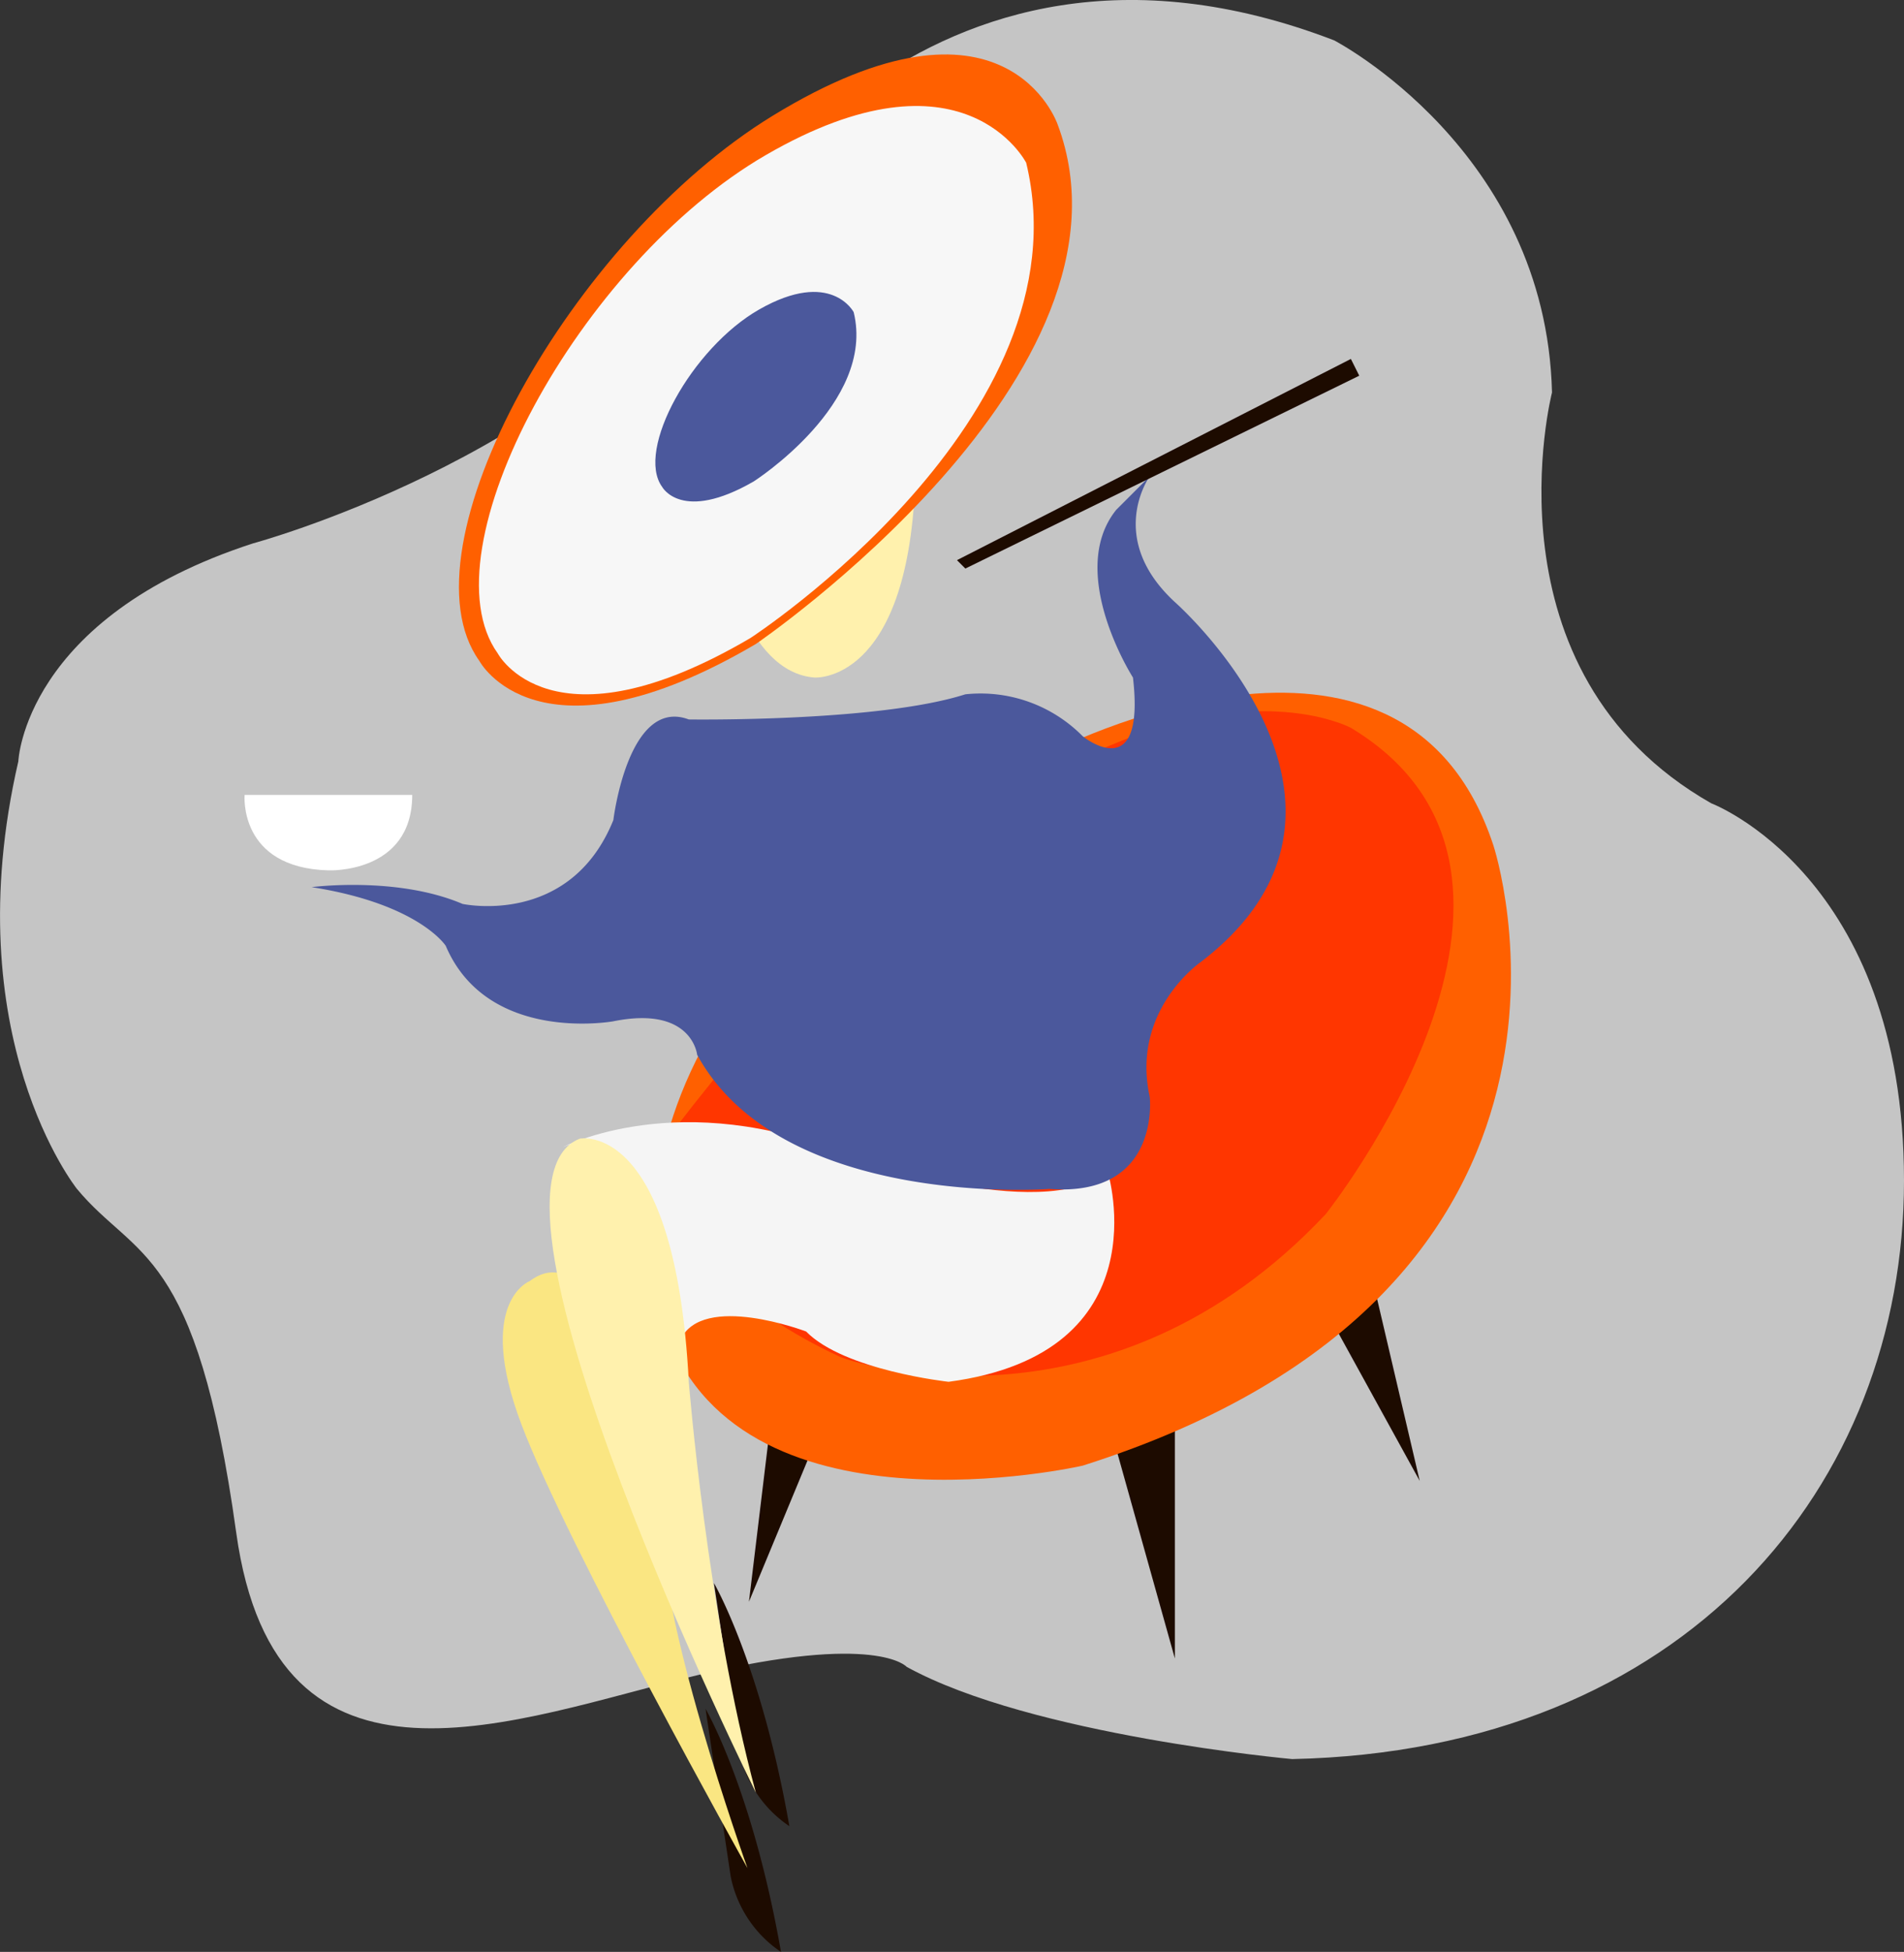<svg id="gurman.svg" xmlns="http://www.w3.org/2000/svg" width="227.187" height="232.812" viewBox="0 0 227.187 232.812">
  <rect x="0" y="0" width="227.187" height="232.812" fill="#333333" stroke="none"/>
  <defs>
    <style>
      .cls-1 {
        fill: #c5c5c5;
      }

      .cls-1, .cls-10, .cls-2, .cls-3, .cls-4, .cls-5, .cls-6, .cls-7, .cls-8, .cls-9 {
        fill-rule: evenodd;
      }

      .cls-2 {
        fill: #1d0b00;
      }

      .cls-3 {
        fill: #ff6000;
      }

      .cls-4 {
        fill: #ff3600;
      }

      .cls-5 {
        fill: #f5f5f5;
      }

      .cls-6 {
        fill: #fae682;
      }

      .cls-7 {
        fill: #fff1ad;
      }

      .cls-8 {
        fill: #4b589c;
      }

      .cls-9 {
        fill: #fff;
      }

      .cls-10 {
        fill: #f7f7f7;
      }
    </style>
  </defs>
  <path id="bg" class="cls-1" d="M137,223s0.66-17.131,28-26c0,0,37.205-10,55-35,0,0,24.145-44.145,74-25,0,0,25.293,13.088,26,42,0,0-8.583,33.313,19,49,0,0,23,8.657,23,45s-26,67.987-73,69c0,0-31.114-2.811-46-11,0,0-3.549-4.121-25,1s-50.249,17.276-55-17-12-32.572-19-41C144,274,129.424,255.828,137,223Z" transform="translate(-134.813 -132.188)"/>
  <g id="chear">
    <path class="cls-2" d="M268,305l7,25V301Z" transform="translate(-134.813 -132.188)"/>
    <path id="Shape_30_copy_2" data-name="Shape 30 copy 2" class="cls-2" d="M291.7,286.075l12.516,22.745L297.6,280.584Z" transform="translate(-134.813 -132.188)"/>
    <path id="Shape_30_copy" data-name="Shape 30 copy" class="cls-2" d="M227.29,297.46l-3.113,25.774,11.112-26.786Z" transform="translate(-134.813 -132.188)"/>
    <path class="cls-3" d="M260,222s42.133-22.015,53,11c0,0,17.58,52.912-49,74,0,0-41.743,9.591-50-17C214,290,200.649,250.083,260,222Z" transform="translate(-134.813 -132.188)"/>
    <path class="cls-4" d="M235,294c1.958,0.911,32.3,10.346,58-17,0,0,32.2-40.444,3-58,0,0-31.083-16.894-80.726,47.9C215.274,266.9,209.728,282.242,235,294Z" transform="translate(-134.813 -132.188)"/>
  </g>
  <g id="girl">
    <path class="cls-5" d="M202,269s14.032-7.294,34,1c0,0,22.8,8.306,31,2,0,0,6.63,21.6-19,25,0,0-12.454-1.356-17-6,0,0-12.369-4.712-15,1C216,292,213.494,264.137,202,269Z" transform="translate(-134.813 -132.188)"/>
    <path class="cls-2" d="M223,341l-3-20s5.611,9.619,9,29A14.174,14.174,0,0,1,223,341Z" transform="translate(-134.813 -132.188)"/>
    <path id="Shape_27_copy" data-name="Shape 27 copy" class="cls-2" d="M222,356l-3-20s5.611,9.619,9,29A14.174,14.174,0,0,1,222,356Z" transform="translate(-134.813 -132.188)"/>
    <path class="cls-6" d="M198,285s-6.469,2.475-1,17,27,53,27,53-11.358-31.663-10-42C214,313,207.971,277.461,198,285Z" transform="translate(-134.813 -132.188)"/>
    <path class="cls-7" d="M225,346s-35.851-72.259-21-78c0,0,11.372-2.307,13,29C217,297,219.163,324.356,225,346Z" transform="translate(-134.813 -132.188)"/>
    <path class="cls-8" d="M172,238s10.162-1.338,18,2c0,0,12.828,2.805,18-10,0,0,1.767-14.714,9-12,0,0,22.568.336,33-3a17.12,17.12,0,0,1,14,5s7.523,6.151,6-7c0,0-8.007-12.52-2-20l4-4s-5.308,7.336,3,15c0,0,27.606,24.289,3,43,0,0-8.258,5.747-6,16,0,0,1.394,12-12,11,0,0-31.9,2.443-42-16,0,0-.592-5.9-10-4,0,0-15,2.728-20-9C188,245,184.821,240.011,172,238Z" transform="translate(-134.813 -132.188)"/>
    <path class="cls-9" d="M164,227s-0.766,8.7,10,9c0,0,10,.436,10-9H164Z" transform="translate(-134.813 -132.188)"/>
    <path class="cls-2" d="M249,199l1,1,47-23-1-2Z" transform="translate(-134.813 -132.188)"/>
    <path class="cls-7" d="M221,198s2.646,14.375,11,15c0,0,11.024.8,12-23C244,190,227.23,178.305,221,198Z" transform="translate(-134.813 -132.188)"/>
    <path class="cls-3" d="M192,211s7,13.27,33-2c0,0,47.206-32.158,36-62,0,0-6.181-18.026-34-1C203,160.689,182.354,197.535,192,211Z" transform="translate(-134.813 -132.188)"/>
    <path id="Shape_23_copy" data-name="Shape 23 copy" class="cls-10" d="M194.2,210.114s6.393,12.133,30.158-1.828c0,0,40.272-26.169,32.9-56.686,0,0-7.457-14.6-31.072-.914C203.933,163.582,185.383,197.8,194.2,210.114Z" transform="translate(-134.813 -132.188)"/>
    <path id="Shape_23_copy_2" data-name="Shape 23 copy 2" class="cls-8" d="M213.82,190.26s2.317,4.321,10.93-.652c0,0,14.6-9.321,11.924-20.19,0,0-2.7-5.2-11.261-.326C217.348,173.685,210.625,185.875,213.82,190.26Z" transform="translate(-134.813 -132.188)"/>
  </g>
</svg>
